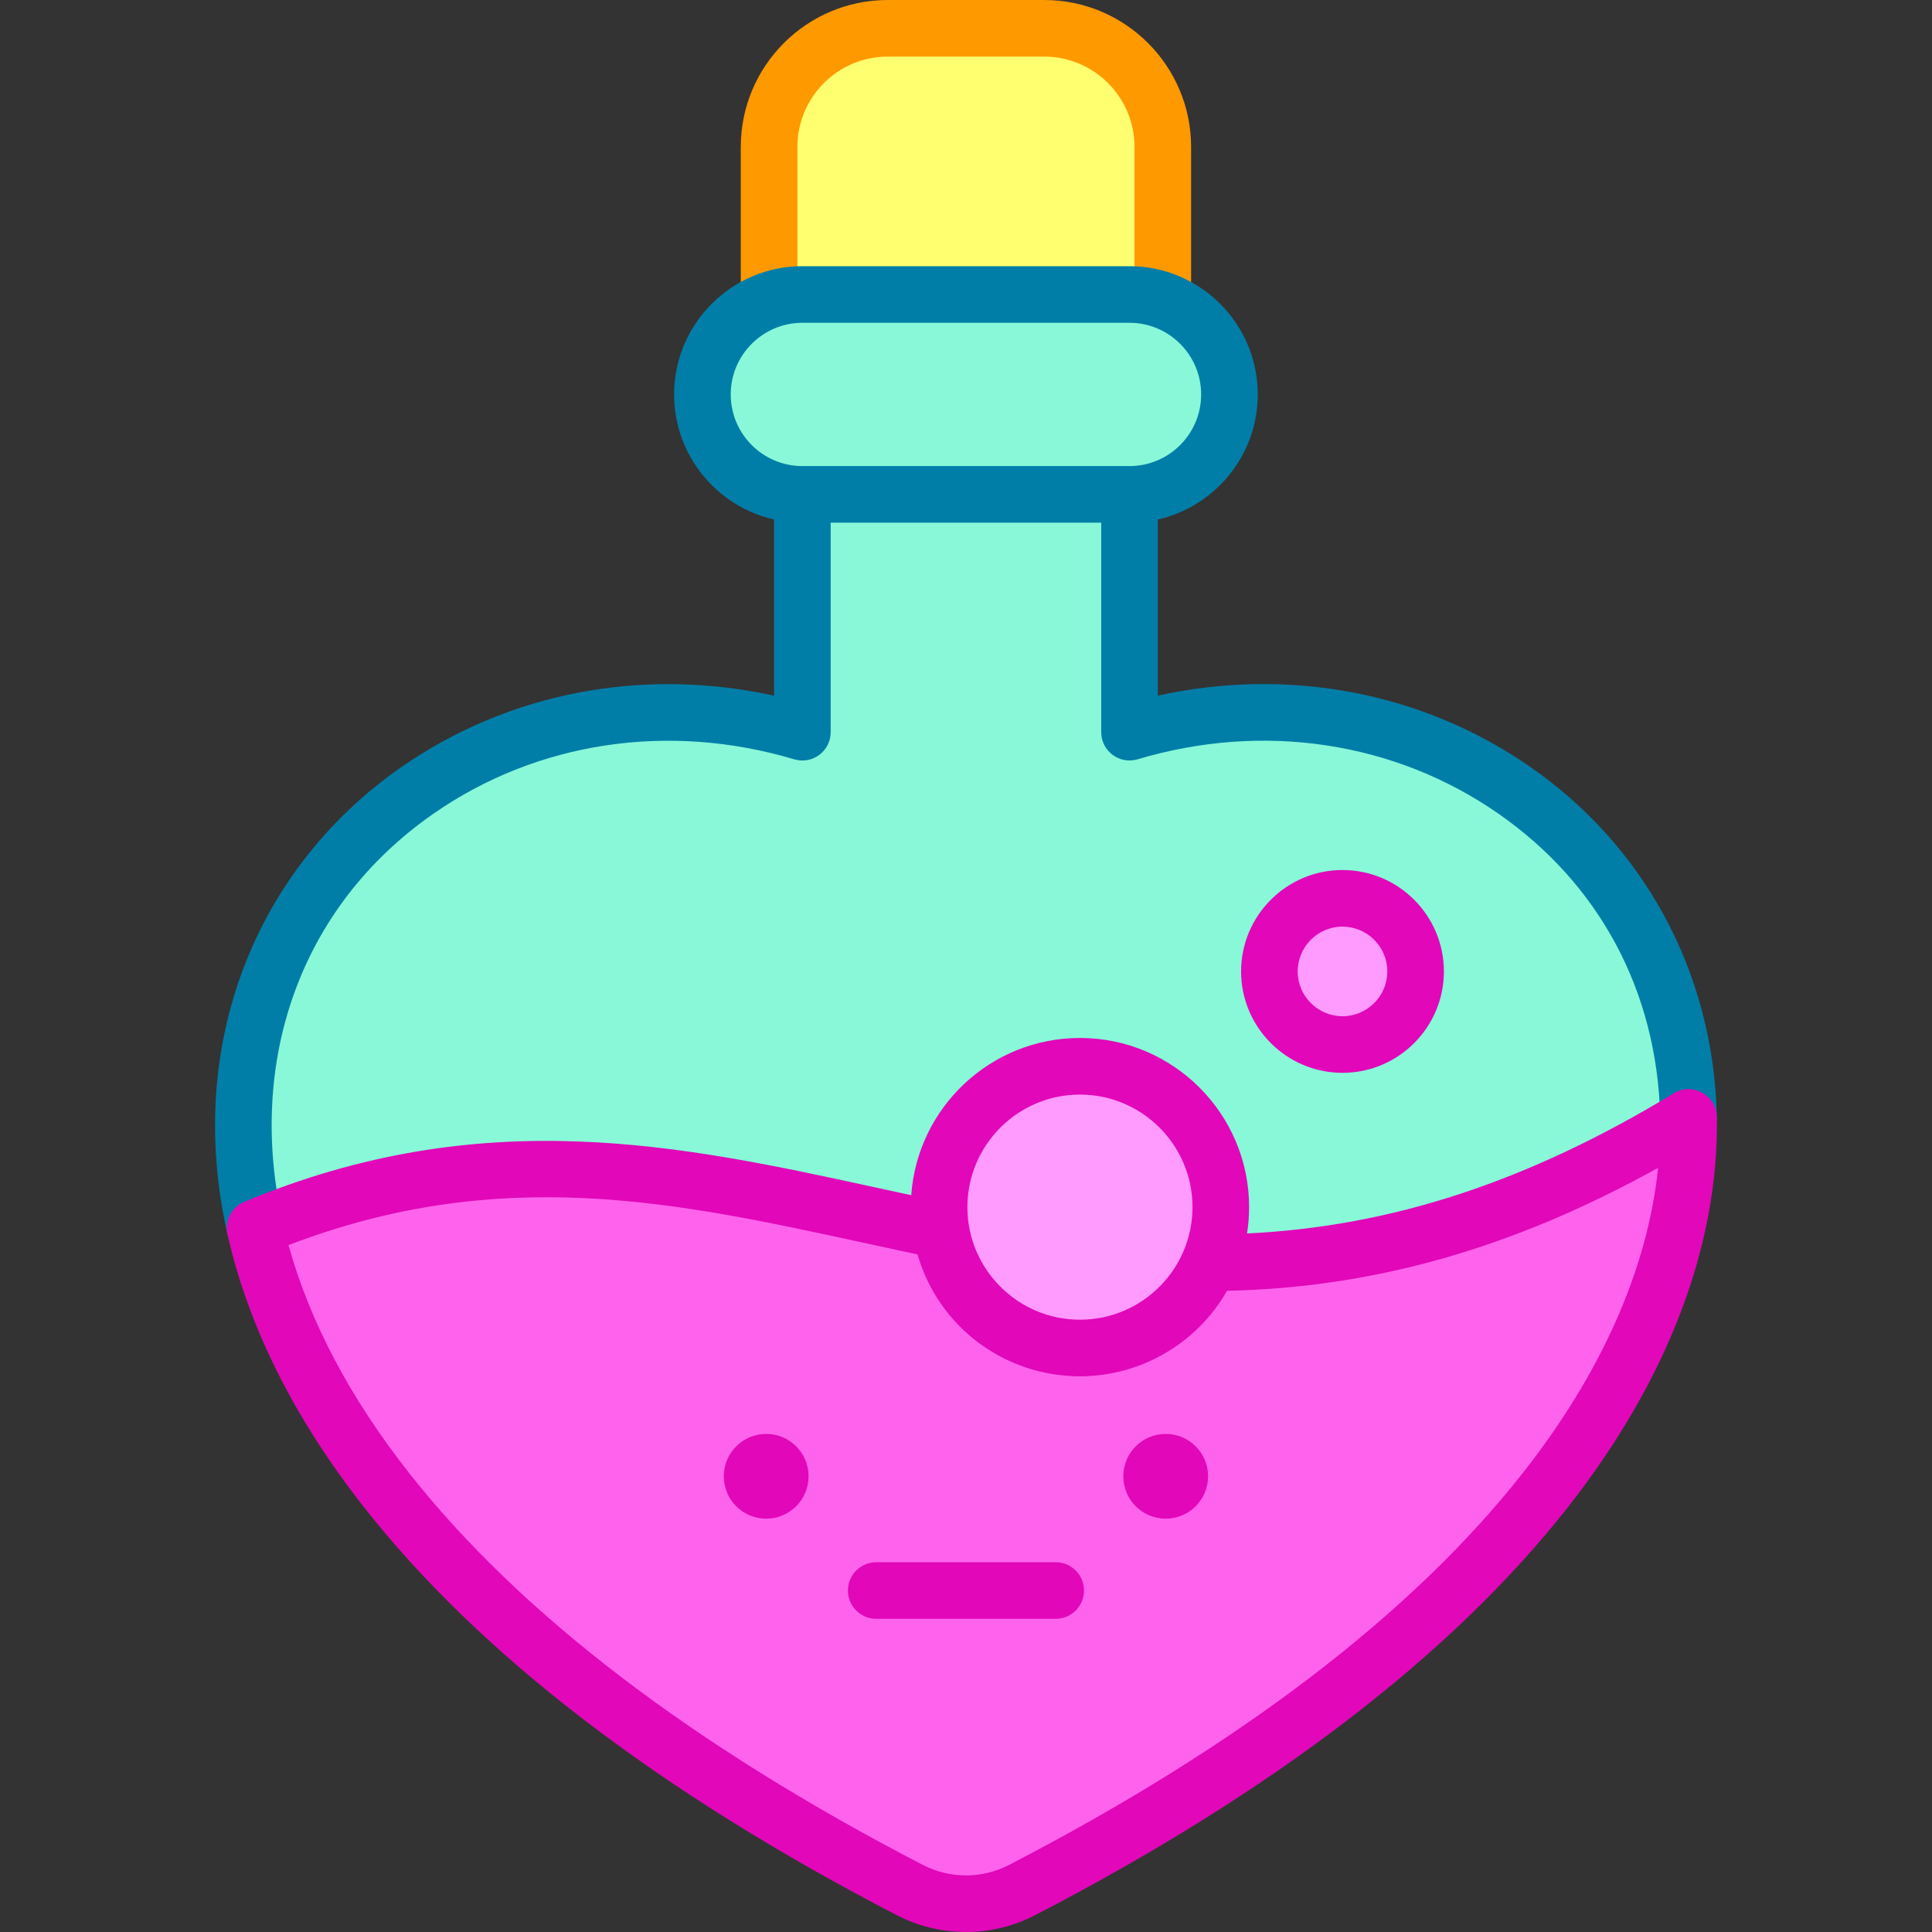 <svg id="Capa_1" enable-background="new 0 0 512 512" height="512" viewBox="0 0 512 512" width="512" xmlns="http://www.w3.org/2000/svg"><rect x="0" y="0" width="512" height="512" fill="#333333" stroke="none"/><g><path d="m248.867 319.903c0-20.617 16.713-37.33 37.33-37.33s37.33 16.713 37.33 37.33c0 5.233-1.081 10.212-3.025 14.732 37.699-.093 78.844-9.284 126.984-38.501-.041-1.778-.112-3.567-.224-5.335-4.684-72.582-77.114-117.901-147.928-96.766v-63.02h-86.696v63.03c-70.794-21.114-143.243 24.144-147.928 96.757-.732 11.36.244 22.954 2.886 34.64 68.61-28.719 123.642-11.373 181.788.636-.334-2.009-.517-4.069-.517-6.173z" fill="#88f8d8"/><path d="m212.636 78.043h86.694c3.095 0 6.064.536 8.825 1.512v-40.63c0-17.355-14.069-31.424-31.424-31.424h-41.489c-17.355 0-31.424 14.069-31.424 31.424v40.628c2.758-.975 5.725-1.51 8.818-1.51z" fill="#ffff6f"/><path d="m299.33 78.043h-86.694c-14.629 0-26.487 11.859-26.487 26.487 0 14.629 11.859 26.487 26.487 26.487h86.694c14.629 0 26.487-11.859 26.487-26.487 0-14.629-11.858-26.487-26.487-26.487z" fill="#88f8d8"/><g><path d="m308.155 84.054c-4.143 0-7.5-3.358-7.5-7.5v-37.629c0-13.192-10.732-23.925-23.924-23.925h-41.489c-13.192 0-23.925 10.732-23.925 23.925v37.627c0 4.142-3.357 7.5-7.5 7.5s-7.5-3.358-7.5-7.5v-37.627c0-21.464 17.462-38.925 38.925-38.925h41.489c21.463 0 38.924 17.461 38.924 38.925v37.629c0 4.142-3.358 7.5-7.5 7.5z" fill="#f90"/></g><path d="m405.683 203.33c-28.571-19.889-64.105-26.609-98.849-18.979v-46.679c15.14-3.427 26.482-16.981 26.482-33.142 0-18.741-15.247-33.987-33.987-33.987h-86.693c-18.74 0-33.987 15.247-33.987 33.988 0 16.164 11.346 29.719 26.489 33.144v46.689c-34.751-7.629-70.304-.905-98.876 18.991-37.842 26.35-57.513 72.745-45.981 123.739.919 4.06 4.951 6.571 8.97 5.661 4.04-.914 6.574-4.93 5.661-8.97-9.469-41.868 4.167-83.224 39.922-108.122 27.453-19.116 62.32-24.376 95.661-14.433 4.832 1.439 9.644-2.194 9.644-7.187v-55.526h71.696v55.516c0 5.013 4.837 8.625 9.645 7.187 33.327-9.946 68.183-4.69 95.634 14.42 26.238 18.267 42.081 46.449 42.875 80.667.096 4.141 3.535 7.447 7.671 7.325 4.141-.096 7.421-3.53 7.325-7.671-.898-39.233-20.026-72.25-49.302-92.631zm-212.034-98.8c0-10.47 8.518-18.987 18.987-18.987h86.693c10.47 0 18.987 8.518 18.987 18.988 0 10.456-8.496 18.963-18.946 18.985-.012 0-.024-.002-.036-.002h-86.696c-.013 0-.026.002-.04.002-10.452-.021-18.949-8.529-18.949-18.986z" fill="#007ea8"/><circle cx="355.776" cy="257.438" fill="#ff9bff" r="19.373"/><path d="m447.485 296.134c-48.14 29.217-89.285 38.408-126.984 38.501-5.715 13.29-18.921 22.598-34.305 22.598-18.513 0-33.87-13.48-36.813-31.158-58.147-12.009-113.178-29.355-181.788-.636 5.223 23.178 16.959 46.701 34.813 69.412 30.057 38.247 76.728 73.923 138.712 106.033 9.308 4.816 20.424 4.827 29.732 0 61.984-32.11 108.655-67.786 138.712-106.033 25.443-32.374 38.47-66.394 37.921-98.717z" fill="#ff63ed"/><circle cx="286.197" cy="319.904" fill="#ff9bff" r="37.33"/><g fill="#e207b9"><circle cx="308.923" cy="391.235" r="11.232"/><circle cx="203.049" cy="391.235" r="11.232"/><g><path d="m279.769 414.007h-47.566c-4.143 0-7.5 3.358-7.5 7.5s3.357 7.5 7.5 7.5h47.566c4.143 0 7.5-3.358 7.5-7.5s-3.357-7.5-7.5-7.5z"/><path d="m355.776 284.311c14.817 0 26.873-12.055 26.873-26.874 0-14.818-12.056-26.873-26.873-26.873-14.818 0-26.874 12.055-26.874 26.873 0 14.819 12.056 26.874 26.874 26.874zm0-38.747c6.547 0 11.873 5.326 11.873 11.873s-5.326 11.874-11.873 11.874-11.874-5.327-11.874-11.874 5.327-11.873 11.874-11.873z"/><path d="m454.985 296.007c-.099-5.778-6.443-9.287-11.391-6.285-38.552 23.397-74.762 35.322-113.113 37.155.357-2.274.545-4.602.545-6.974 0-24.719-20.11-44.83-44.83-44.83-23.656 0-43.077 18.42-44.706 41.669-3.192-.686-6.367-1.378-9.489-2.058-51.134-11.138-104.01-22.656-167.301 3.836-3.357 1.405-5.221 5.017-4.421 8.567 5.514 24.471 17.704 48.83 36.231 72.397 30.725 39.096 78.217 75.452 141.162 108.06 11.462 5.931 25.155 5.947 36.629-.001 62.941-32.606 110.434-68.962 141.158-108.059 26.436-33.633 40.103-69.415 39.526-103.477zm-168.788-5.933c16.448 0 29.83 13.381 29.83 29.83 0 16.416-13.354 29.83-29.83 29.83s-29.83-13.423-29.83-29.83c0-16.449 13.382-29.83 29.83-29.83zm117.47 100.143c-29.393 37.4-75.239 72.394-136.268 104.009-7.141 3.702-15.678 3.701-22.83-.001-61.027-31.614-106.873-66.607-136.265-104.009-15.556-19.787-26.247-40.025-31.843-60.252 56.24-21.556 102.971-11.378 152.347-.623 4.694 1.023 9.51 2.072 14.337 3.092.059.205.127.406.189.609.034.112.069.225.104.336 5.835 18.7 23.107 31.354 42.757 31.354 16.159 0 31.065-8.763 38.966-22.654 39.142-.852 75.854-11.298 114.247-32.583-2.738 26.608-14.937 54.252-35.741 80.722z"/></g></g></g></svg>